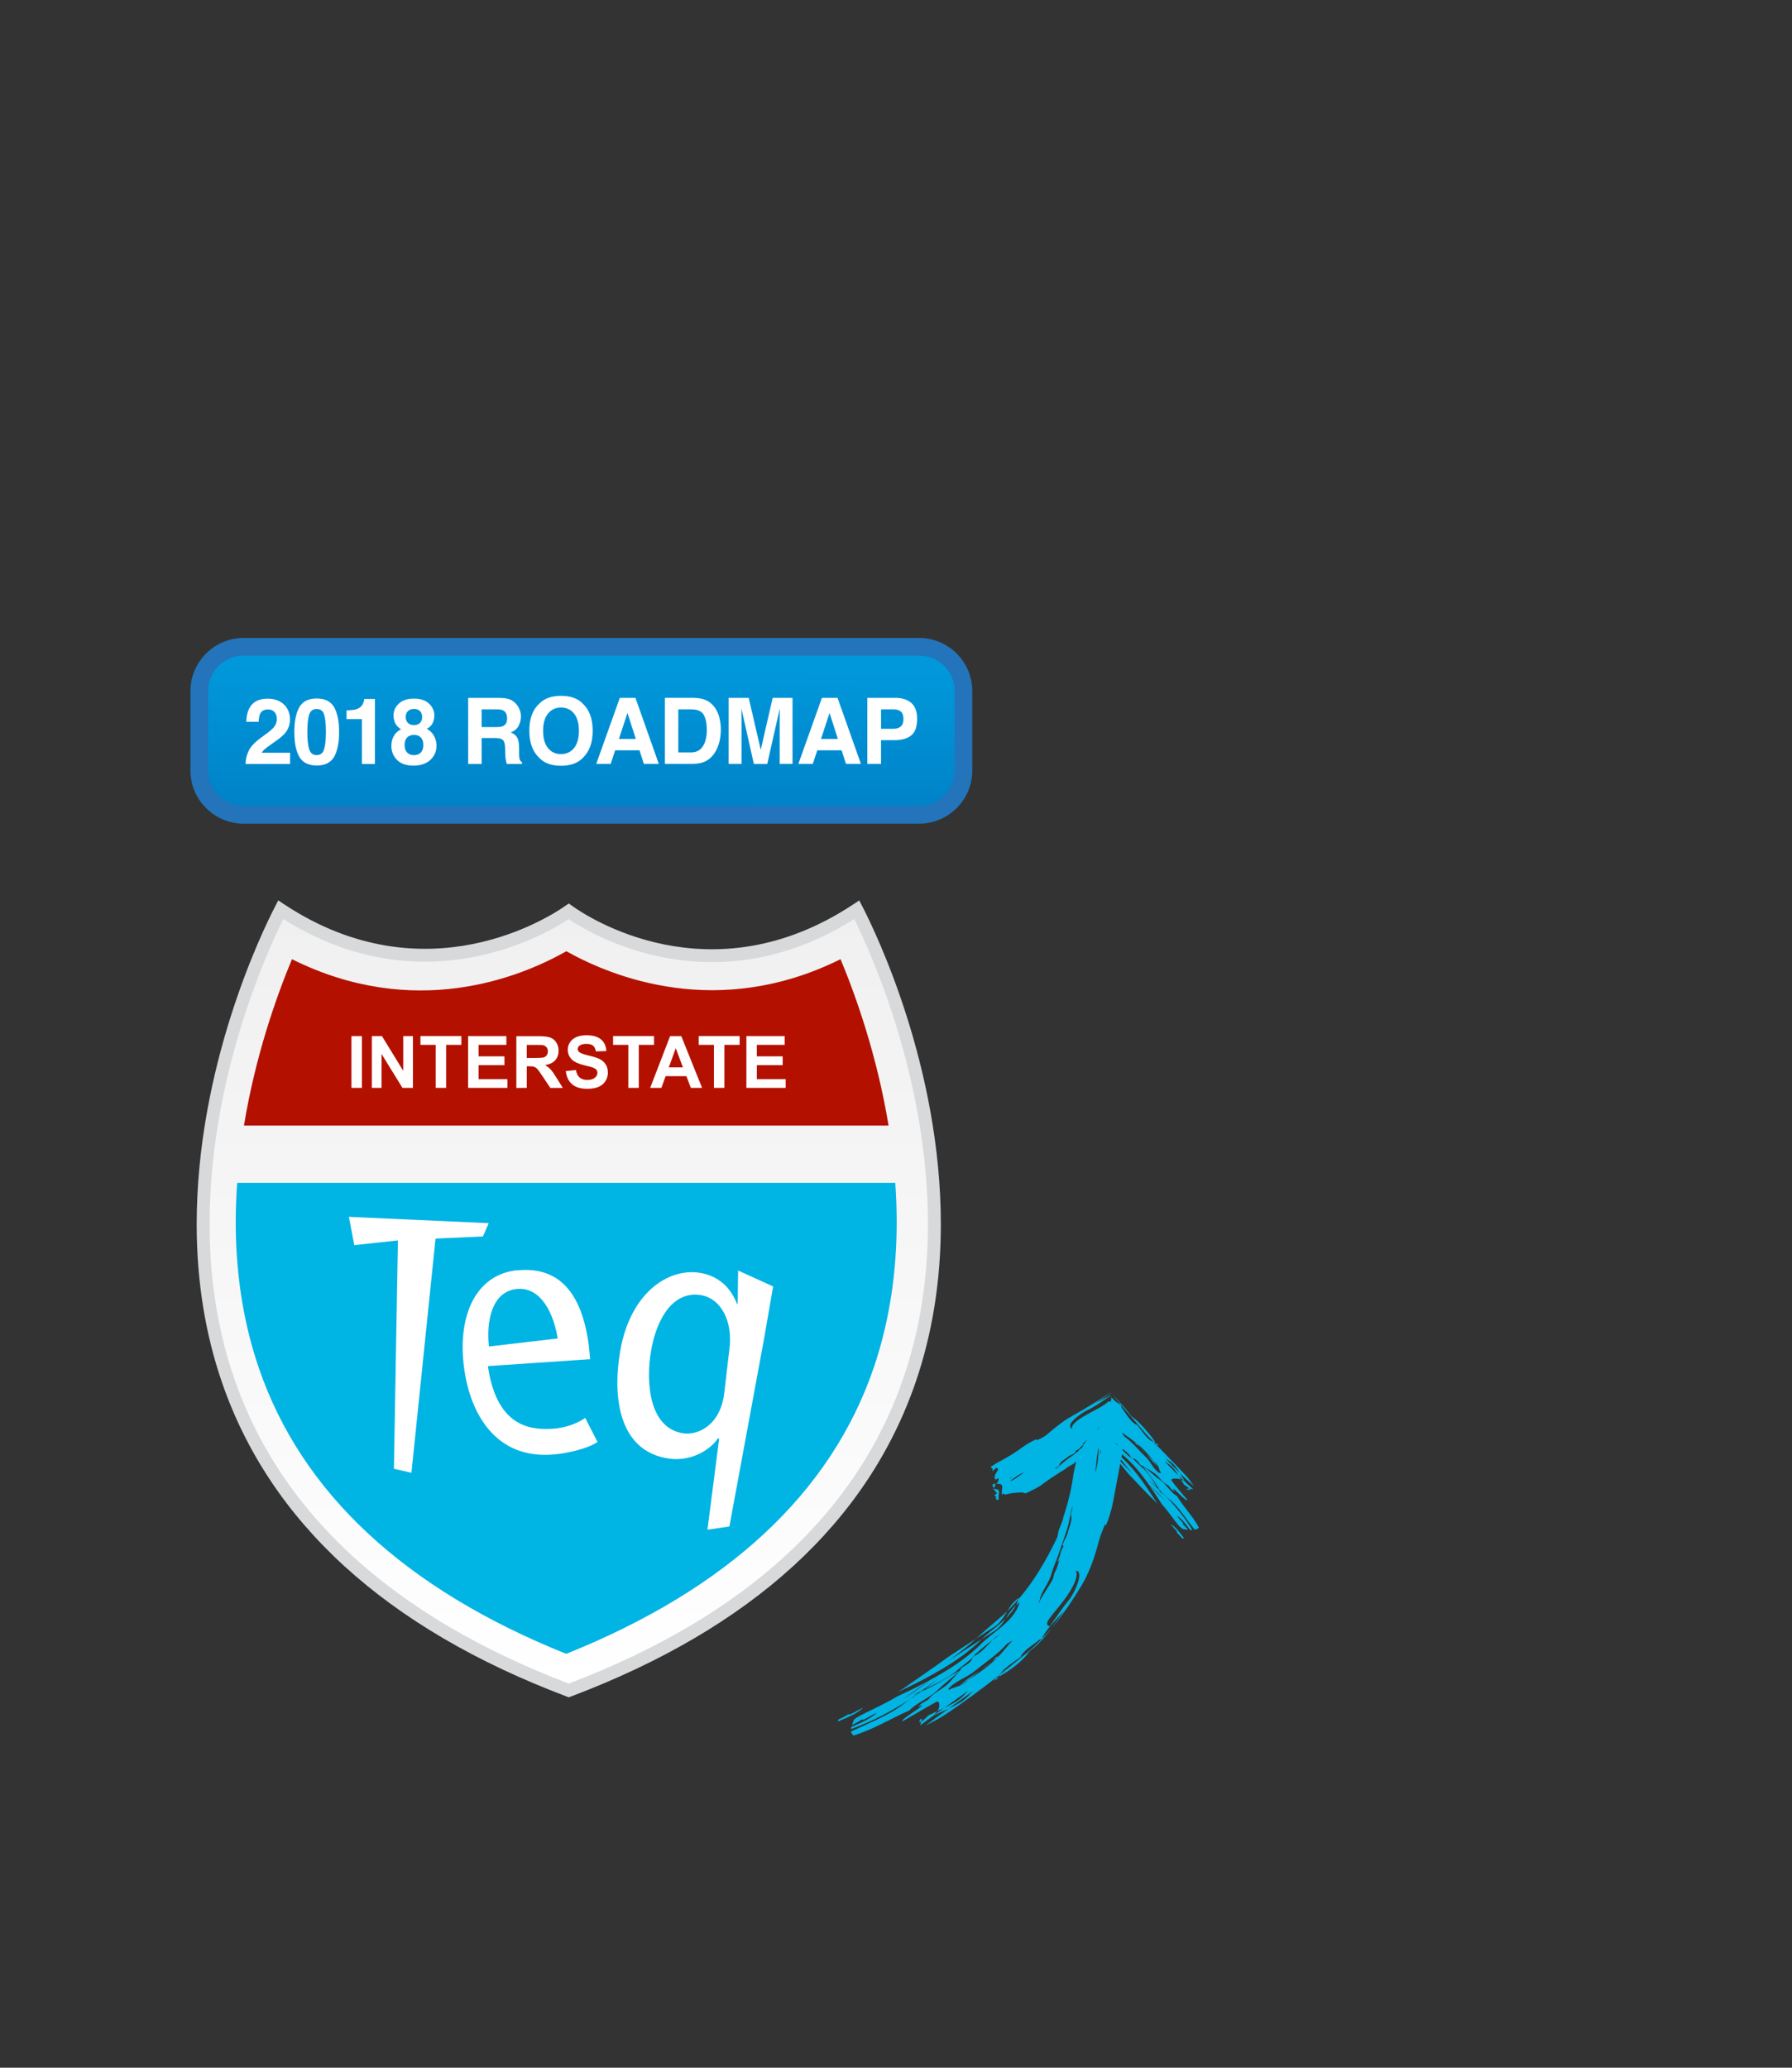 <?xml version="1.0" encoding="utf-8"?>
<!-- Generator: Adobe Illustrator 22.1.0, SVG Export Plug-In . SVG Version: 6.00 Build 0)  -->
<svg version="1.1" id="Layer_1" xmlns="http://www.w3.org/2000/svg" xmlns:xlink="http://www.w3.org/1999/xlink" x="0px" y="0px"
	 viewBox="0 0 65 75" style="enable-background:new 0 0 65 75;" xml:space="preserve">
<rect x="0" y="0" width="65" height="75" fill="#333333" stroke="none"/>
<style type="text/css">
	.st0{fill:url(#SVGID_1_);}
	.st1{fill:#D8D9DA;}
	.st2{fill:#00B4E4;}
	.st3{fill:#B41000;}
	.st4{fill:#FFFFFF;}
	.st5{fill:#2374BA;}
	.st6{fill:url(#SVGID_2_);}
</style>
<g>
	<g>
		
			<linearGradient id="SVGID_1_" gradientUnits="userSpaceOnUse" x1="20.63" y1="109.315" x2="20.63" y2="80.997" gradientTransform="matrix(1 0 0 1 0 -48)">
			<stop  offset="0" style="stop-color:#FFFFFF"/>
			<stop  offset="1" style="stop-color:#F0F0F0"/>
		</linearGradient>
		<path class="st0" d="M7.368,44.407c0,1.836,0.25,3.754,0.898,5.64c1.726,5.029,5.888,8.82,12.364,11.268
			c6.479-2.449,10.64-6.24,12.365-11.271c0.647-1.887,0.897-3.804,0.897-5.64c0-5.711-2.411-10.626-2.814-11.407
			c-5.301,3.508-9.88,0.466-10.449,0.058c-0.559,0.394-5.194,3.416-10.448-0.058C9.779,33.778,7.368,38.697,7.368,44.407z"/>
		<path class="st1" d="M20.63,61.565l-0.083-0.032C14,59.059,9.793,55.22,8.045,50.123c-0.604-1.757-0.911-3.681-0.911-5.715
			c0-5.722,2.365-10.599,2.84-11.518l0.119-0.231l0.217,0.144c5.148,3.404,9.684,0.414,10.184,0.062l0.136-0.095l0.135,0.097
			c0.496,0.356,4.99,3.373,10.184-0.063l0.217-0.144l0.12,0.231c0.474,0.919,2.84,5.796,2.84,11.514
			c0,2.034-0.306,3.957-0.909,5.715c-1.748,5.098-5.955,8.939-12.504,11.414L20.63,61.565z M10.274,33.334
			c-0.648,1.312-2.672,5.832-2.672,11.074c0,1.983,0.298,3.855,0.885,5.564c1.694,4.938,5.78,8.669,12.143,11.094
			c6.366-2.424,10.451-6.158,12.144-11.097c0.586-1.71,0.884-3.582,0.884-5.564c0-5.238-2.024-9.758-2.672-11.07
			c-5.043,3.18-9.426,0.627-10.359,0.004C19.688,33.955,15.273,36.483,10.274,33.334z"/>
	</g>
	<path class="st2" d="M8.551,44.322c0,1.725,0.232,3.519,0.83,5.276c1.552,4.559,5.317,8.046,11.157,10.39
		c5.84-2.344,9.605-5.831,11.158-10.39c0.597-1.757,0.829-3.551,0.829-5.276c0-0.48-0.019-0.953-0.051-1.419H8.603
		C8.571,43.37,8.551,43.843,8.551,44.322z"/>
	<path class="st3" d="M30.489,34.791c-4.425,2.2-8.258,0.659-9.946-0.288c-1.685,0.954-5.51,2.503-9.953,0.289
		c-0.561,1.346-1.327,3.506-1.741,6.035H32.23C31.815,38.297,31.049,36.137,30.489,34.791z"/>
	<g>
		<g>
			<polygon class="st4" points="14.288,53.275 14.433,44.993 12.851,45.163 12.655,44.137 17.727,44.367 17.518,44.848 
				15.798,44.926 14.924,53.42 			"/>
			<g>
				<path class="st4" d="M21.674,52.304c-0.28,0.19-0.818,0.349-1.356,0.426c-2.252,0.325-3.185-1.359-3.447-2.87
					c-0.329-1.894,0.247-3.553,1.802-3.777c0.058-0.008,0.134-0.006,0.191-0.014c1.575-0.106,2.208,1.053,2.448,2.43
					c0.049,0.279,0.064,0.453,0.094,0.801l-3.709,0.251c0.298,2.062,1.387,2.325,2.287,2.277c0.073-0.01,0.148-0.007,0.22-0.018
					c0.465-0.067,0.796-0.223,1.022-0.379L21.674,52.304z M20.231,48.548c-0.209-1.206-0.776-1.898-1.532-1.789
					c-0.857,0.123-1.065,1.158-0.964,2.081L20.231,48.548z"/>
				<path class="st4" d="M25.661,55.484l0.425-3.306l-0.044-0.007c-0.301,0.445-0.996,0.847-1.781,0.734
					c-1.845-0.266-2.047-2.279-1.763-3.908c0.361-2.079,1.712-2.999,2.86-2.833c0.553,0.079,1.092,0.402,1.37,1.121l0.029,0.005
					l0.016-1.206l1.27,0.577l-0.338,1.948l-1.248,6.759L25.661,55.484z M26.459,48.918c0.124-0.973-0.292-1.834-1.062-1.946
					c-0.944-0.137-1.565,0.779-1.781,2.024c-0.189,1.086-0.101,2.81,1.178,2.995c0.494,0.071,1.342-0.268,1.479-1.484L26.459,48.918
					z"/>
			</g>
		</g>
	</g>
	<g>
		<path class="st4" d="M12.748,39.459v-1.877h0.379v1.877H12.748z"/>
		<path class="st4" d="M13.487,39.459v-1.877h0.368l0.771,1.258v-1.258h0.352v1.877h-0.38l-0.759-1.231v1.231H13.487z"/>
		<path class="st4" d="M15.803,39.459v-1.56H15.25v-0.318h1.484v0.318h-0.552v1.56H15.803z"/>
		<path class="st4" d="M16.98,39.459v-1.877h1.388V37.9h-1.01v0.416h0.939v0.318h-0.939v0.509h1.048v0.317L16.98,39.459
			L16.98,39.459z"/>
		<path class="st4" d="M19.107,37.901h0.295c0.153,0,0.246,0.002,0.276,0.007c0.062,0.01,0.109,0.035,0.143,0.074
			c0.034,0.038,0.05,0.089,0.05,0.152c0,0.056-0.013,0.103-0.039,0.14c-0.025,0.037-0.061,0.064-0.106,0.079
			c-0.046,0.015-0.159,0.022-0.34,0.022h-0.28v-0.474C19.106,37.901,19.107,37.901,19.107,37.901z M19.107,39.459v-0.784h0.077
			c0.088,0,0.151,0.007,0.192,0.021c0.039,0.015,0.078,0.041,0.114,0.079c0.036,0.038,0.102,0.13,0.199,0.277l0.273,0.409h0.453
			l-0.229-0.367c-0.09-0.147-0.161-0.248-0.215-0.305c-0.053-0.057-0.121-0.109-0.202-0.158c0.164-0.023,0.287-0.081,0.369-0.173
			c0.082-0.092,0.123-0.208,0.123-0.348c0-0.11-0.027-0.209-0.081-0.295c-0.055-0.086-0.127-0.146-0.218-0.18
			s-0.237-0.05-0.437-0.05h-0.796v1.877L19.107,39.459L19.107,39.459z"/>
		<path class="st4" d="M20.522,38.849l0.368-0.037c0.022,0.123,0.067,0.214,0.135,0.272c0.068,0.057,0.159,0.087,0.275,0.087
			c0.122,0,0.214-0.026,0.276-0.078c0.062-0.052,0.093-0.111,0.093-0.18c0-0.044-0.013-0.082-0.039-0.113
			c-0.025-0.032-0.072-0.058-0.136-0.081c-0.044-0.015-0.145-0.043-0.303-0.081c-0.202-0.05-0.344-0.111-0.425-0.185
			c-0.115-0.103-0.172-0.229-0.172-0.379c0-0.095,0.026-0.185,0.08-0.268s0.132-0.147,0.234-0.19
			c0.102-0.044,0.223-0.065,0.368-0.065c0.235,0,0.411,0.052,0.53,0.156c0.119,0.104,0.18,0.243,0.187,0.417l-0.379,0.013
			c-0.016-0.096-0.051-0.166-0.104-0.209c-0.052-0.043-0.132-0.065-0.238-0.065c-0.108,0-0.194,0.022-0.256,0.068
			c-0.039,0.029-0.06,0.068-0.06,0.118c0,0.045,0.019,0.083,0.056,0.114c0.048,0.04,0.164,0.082,0.347,0.125
			c0.184,0.043,0.32,0.088,0.408,0.135c0.088,0.047,0.156,0.11,0.207,0.191c0.05,0.081,0.075,0.18,0.075,0.299
			c0,0.108-0.03,0.209-0.09,0.303c-0.059,0.093-0.144,0.164-0.253,0.209c-0.108,0.046-0.245,0.068-0.407,0.068
			c-0.238,0-0.42-0.055-0.547-0.165C20.623,39.219,20.547,39.059,20.522,38.849z"/>
		<path class="st4" d="M22.791,39.459v-1.56h-0.553v-0.318h1.485v0.318H23.17v1.56H22.791z"/>
		<path class="st4" d="M24.259,38.716l0.252-0.696l0.261,0.696H24.259z M24.712,37.583h-0.406l-0.723,1.877h0.407l0.154-0.426h0.753
			l0.163,0.426h0.407L24.712,37.583z"/>
		<path class="st4" d="M25.896,39.459v-1.56h-0.553v-0.318h1.485v0.318h-0.553v1.56H25.896z"/>
		<path class="st4" d="M27.073,39.459v-1.877h1.388V37.9h-1.01v0.416h0.939v0.318h-0.938v0.509h1.047v0.317L27.073,39.459
			L27.073,39.459z"/>
	</g>
</g>
<g>
	<path class="st5" d="M35.267,27.951c0,1.058-0.866,1.924-1.924,1.924H8.832c-1.058,0-1.924-0.866-1.924-1.924v-2.887
		c0-1.057,0.866-1.924,1.924-1.924h24.511c1.058,0,1.924,0.866,1.924,1.924V27.951z"/>
	
		<linearGradient id="SVGID_2_" gradientUnits="userSpaceOnUse" x1="21.106" y1="3.751" x2="21.063" y2="-1.675" gradientTransform="matrix(1 0 0 -1 0 28)">
		<stop  offset="0" style="stop-color:#0098DA"/>
		<stop  offset="1" style="stop-color:#0080C6"/>
	</linearGradient>
	<path class="st6" d="M8.832,23.781c-0.708,0-1.283,0.576-1.283,1.283v2.886c0,0.708,0.575,1.283,1.283,1.283h24.511
		c0.708,0,1.284-0.575,1.284-1.283v-2.886c0-0.707-0.575-1.283-1.284-1.283C33.343,23.781,8.832,23.781,8.832,23.781z"/>
	<g>
		<path class="st4" d="M9.016,27.246c0.065-0.157,0.222-0.324,0.467-0.499c0.213-0.152,0.352-0.262,0.414-0.328
			c0.096-0.103,0.145-0.216,0.145-0.338c0-0.1-0.027-0.182-0.082-0.249c-0.055-0.066-0.135-0.099-0.237-0.099
			c-0.141,0-0.237,0.052-0.288,0.158c-0.029,0.061-0.047,0.157-0.052,0.289H8.932c0.007-0.201,0.044-0.363,0.109-0.486
			c0.123-0.235,0.343-0.352,0.659-0.352c0.25,0,0.448,0.069,0.596,0.208s0.222,0.321,0.222,0.549c0,0.175-0.052,0.329-0.156,0.465
			c-0.068,0.09-0.18,0.19-0.337,0.3l-0.186,0.132c-0.117,0.082-0.195,0.142-0.238,0.179s-0.079,0.079-0.108,0.128h1.028v0.408H8.906
			C8.911,27.539,8.947,27.385,9.016,27.246z"/>
		<path class="st4" d="M12.119,25.652c0.121,0.211,0.181,0.511,0.181,0.9s-0.061,0.688-0.181,0.899s-0.331,0.315-0.631,0.315
			s-0.511-0.105-0.631-0.315c-0.121-0.21-0.181-0.51-0.181-0.899s0.061-0.689,0.181-0.9s0.331-0.317,0.631-0.317
			C11.787,25.335,11.997,25.441,12.119,25.652z M11.214,27.174c0.044,0.144,0.136,0.215,0.273,0.215s0.228-0.072,0.27-0.215
			s0.065-0.351,0.065-0.622c0-0.284-0.022-0.495-0.065-0.631c-0.043-0.137-0.133-0.205-0.27-0.205s-0.229,0.068-0.273,0.205
			s-0.066,0.347-0.066,0.631C11.148,26.824,11.17,27.031,11.214,27.174z"/>
		<path class="st4" d="M12.57,26.083v-0.315c0.146-0.007,0.248-0.017,0.307-0.029c0.093-0.021,0.169-0.062,0.227-0.123
			c0.04-0.042,0.07-0.098,0.091-0.169c0.012-0.042,0.018-0.074,0.018-0.094H13.6v2.357h-0.474v-1.626L12.57,26.083L12.57,26.083z"/>
		<path class="st4" d="M14.284,26.696c0.06-0.108,0.148-0.188,0.263-0.242c-0.114-0.076-0.188-0.158-0.223-0.247
			c-0.034-0.088-0.051-0.17-0.051-0.248c0-0.171,0.065-0.317,0.194-0.438s0.311-0.181,0.547-0.181s0.418,0.061,0.547,0.181
			c0.129,0.121,0.194,0.266,0.194,0.438c0,0.078-0.017,0.16-0.051,0.248c-0.034,0.089-0.108,0.165-0.222,0.23
			c0.117,0.065,0.204,0.151,0.263,0.258s0.088,0.227,0.088,0.359c0,0.198-0.073,0.367-0.221,0.507
			c-0.147,0.139-0.352,0.209-0.616,0.209s-0.463-0.069-0.598-0.209c-0.136-0.139-0.203-0.308-0.203-0.507
			C14.195,26.923,14.225,26.803,14.284,26.696z M14.766,27.294c0.06,0.065,0.143,0.096,0.25,0.096s0.189-0.032,0.25-0.096
			c0.061-0.065,0.09-0.153,0.09-0.27c0-0.12-0.031-0.211-0.092-0.274s-0.144-0.094-0.248-0.094c-0.105,0-0.187,0.031-0.248,0.094
			c-0.062,0.063-0.092,0.153-0.092,0.274C14.676,27.14,14.706,27.23,14.766,27.294z M14.796,26.221
			c0.052,0.054,0.125,0.081,0.219,0.081s0.167-0.027,0.22-0.081c0.051-0.054,0.078-0.124,0.078-0.209
			c0-0.093-0.025-0.165-0.078-0.219c-0.051-0.052-0.125-0.079-0.22-0.079c-0.094,0-0.166,0.026-0.219,0.079
			c-0.052,0.052-0.079,0.125-0.079,0.219C14.716,26.097,14.743,26.167,14.796,26.221z"/>
		<g>
			<path class="st4" d="M18.505,25.375c0.088,0.038,0.163,0.094,0.224,0.167c0.05,0.061,0.091,0.128,0.121,0.201
				c0.03,0.074,0.045,0.158,0.045,0.252c0,0.114-0.029,0.225-0.086,0.336c-0.057,0.109-0.152,0.188-0.284,0.233
				c0.11,0.044,0.189,0.108,0.235,0.189s0.069,0.207,0.069,0.375v0.161c0,0.109,0.004,0.183,0.013,0.223
				c0.013,0.062,0.044,0.108,0.093,0.137v0.06h-0.553c-0.015-0.053-0.026-0.096-0.033-0.128c-0.013-0.067-0.021-0.136-0.022-0.206
				l-0.004-0.223c-0.002-0.152-0.028-0.254-0.079-0.306c-0.051-0.051-0.146-0.077-0.285-0.077h-0.488v0.94h-0.489v-2.395h1.145
				C18.291,25.316,18.417,25.336,18.505,25.375z M17.471,25.729v0.643h0.539c0.108,0,0.187-0.013,0.241-0.039
				c0.094-0.046,0.142-0.135,0.142-0.269c0-0.145-0.046-0.243-0.137-0.293c-0.051-0.028-0.129-0.042-0.232-0.042
				C18.024,25.729,17.471,25.729,17.471,25.729z"/>
			<path class="st4" d="M21.135,27.495c-0.18,0.187-0.442,0.28-0.785,0.28s-0.604-0.093-0.785-0.28
				c-0.243-0.228-0.365-0.558-0.365-0.988c0-0.439,0.122-0.769,0.365-0.988c0.18-0.186,0.442-0.28,0.785-0.28
				s0.604,0.093,0.785,0.28c0.241,0.22,0.363,0.55,0.363,0.988C21.498,26.937,21.377,27.267,21.135,27.495z M20.823,27.131
				c0.117-0.146,0.175-0.354,0.175-0.625c0-0.268-0.058-0.476-0.175-0.623s-0.274-0.219-0.472-0.219s-0.356,0.073-0.474,0.22
				c-0.118,0.146-0.178,0.354-0.178,0.624s0.059,0.478,0.178,0.625c0.118,0.147,0.276,0.22,0.474,0.22
				C20.549,27.35,20.706,27.278,20.823,27.131z"/>
			<path class="st4" d="M22.482,25.313h0.567l0.848,2.395h-0.543l-0.158-0.493h-0.882l-0.163,0.493h-0.524L22.482,25.313z
				 M22.449,26.803h0.613l-0.302-0.942L22.449,26.803z"/>
			<path class="st4" d="M25.521,25.364c0.168,0.055,0.304,0.156,0.409,0.304c0.083,0.119,0.14,0.248,0.17,0.387
				c0.031,0.138,0.046,0.271,0.046,0.396c0,0.319-0.065,0.588-0.193,0.809c-0.174,0.298-0.441,0.447-0.803,0.447h-1.033v-2.395
				h1.033C25.299,25.315,25.422,25.333,25.521,25.364z M24.603,25.729v1.563h0.463c0.237,0,0.401-0.117,0.495-0.35
				c0.05-0.128,0.077-0.28,0.077-0.456c0-0.244-0.038-0.431-0.115-0.562s-0.229-0.195-0.456-0.195
				C25.066,25.729,24.603,25.729,24.603,25.729z"/>
			<path class="st4" d="M28.027,25.313h0.72v2.395H28.28v-1.62c0-0.047,0-0.111,0.002-0.195c0.001-0.084,0.002-0.149,0.002-0.194
				l-0.454,2.01h-0.486l-0.451-2.01c0,0.046,0.001,0.11,0.002,0.194s0.002,0.15,0.002,0.195v1.62H26.43v-2.395h0.728l0.436,1.884
				L28.027,25.313z"/>
			<path class="st4" d="M29.813,25.313h0.567l0.848,2.395h-0.543l-0.158-0.493h-0.882l-0.163,0.493h-0.524L29.813,25.313z
				 M29.779,26.803h0.613l-0.302-0.942L29.779,26.803z"/>
			<path class="st4" d="M33.056,26.671c-0.14,0.117-0.34,0.176-0.601,0.176h-0.498v0.861H31.46v-2.395h1.028
				c0.237,0,0.426,0.062,0.568,0.185c0.141,0.123,0.211,0.314,0.211,0.574C33.267,26.354,33.197,26.555,33.056,26.671z
				 M32.675,25.808c-0.064-0.053-0.152-0.079-0.266-0.079h-0.451v0.706h0.451c0.114,0,0.203-0.029,0.266-0.086
				c0.064-0.057,0.095-0.149,0.095-0.273C32.769,25.951,32.738,25.862,32.675,25.808z"/>
		</g>
	</g>
</g>
<g>
	<path class="st2" d="M36.03,54.007c0.01-0.012,0.018-0.023,0.025-0.034c-0.019,0.01-0.038,0.02-0.038,0.02L36.03,54.007z"/>
	<path class="st2" d="M35.938,53.776c0.005,0.003,0.008,0.007,0.012,0.011c0-0.006-0.001-0.012,0-0.017L35.938,53.776z"/>
	<path class="st2" d="M36.03,54.008c0.047,0.055,0.106,0.102,0.13,0.168c-0.021,0.011-0.063,0.033-0.084,0.044
		c0.003,0.041,0.048,0.061,0.071,0.092c-0.021,0.011-0.042,0.022-0.03,0.037c0.018,0.047,0.061,0.062,0.109,0.051
		C36.183,54.18,36.365,54,36.03,54.008z"/>
	<path class="st2" d="M36.057,53.969c0.037-0.055,0.049-0.103,0.044-0.171l-0.11,0.057C36.007,53.896,36.019,53.94,36.057,53.969z"
		/>
	<path class="st2" d="M42.466,55.281c0.079,0.116,0.163,0.183,0.243,0.293c-0.01,0.004-0.023,0.011-0.036,0.005
		c0.068,0.063,0.143,0.138,0.204,0.217c0.025,0.003,0.05,0.005,0.075,0.006C42.805,55.606,42.668,55.405,42.466,55.281z"/>
	<path class="st2" d="M42.95,53.852c0.112,0.071,0.171,0.117,0.198,0.147c0.033,0.004,0.075,0.01,0.128,0.019
		c-0.004-0.005-0.008-0.011-0.011-0.016c-0.095-0.082-0.189-0.166-0.281-0.253c-0.049-0.031-0.098-0.059-0.147-0.078
		C42.873,53.731,42.91,53.792,42.95,53.852z"/>
	<path class="st2" d="M43.148,53.998C42.865,53.967,43.254,54.113,43.148,53.998L43.148,53.998z"/>
	<path class="st2" d="M41.633,53.817c0.017,0.017,0.033,0.033,0.049,0.05l-0.01-0.014L41.633,53.817z"/>
	<path class="st2" d="M41.38,52.516c0.062,0.078,0.129,0.154,0.2,0.226c-0.13-0.156-0.261-0.314-0.405-0.43
		c0.014,0.02,0.011,0.048,0.025,0.069C41.262,52.408,41.338,52.455,41.38,52.516z"/>
	<path class="st2" d="M42.141,54.207l-0.084-0.123c-0.013-0.02-0.026-0.039-0.039-0.059c-0.119-0.114-0.238-0.233-0.363-0.361
		c0.109,0.097,0.217,0.198,0.324,0.301c-0.149-0.236-0.286-0.491-0.499-0.693c-0.132-0.099-0.259-0.251-0.404-0.371
		c-0.008,0-0.017,0-0.025,0c-0.006-0.012-0.012-0.023-0.018-0.034c-0.024-0.013-0.053-0.026-0.071-0.033
		c-0.069-0.065-0.139-0.131-0.21-0.198c-0.013-0.013-0.027-0.026-0.04-0.039c0.001-0.015,0.003-0.03,0.004-0.044
		c0.034,0.025,0.069,0.049,0.101,0.075c0.084,0.067,0.158,0.14,0.216,0.24c0.016,0.009,0.03,0.018,0.035,0.026l0.008,0.007
		c0.132,0.006,0.224,0.14,0.303,0.256c0.02-0.035,0.045,0.034,0.079,0.019c0.152,0.093,0.303,0.186,0.424,0.267
		c0.179,0.134,0.258,0.313,0.457,0.412c0.062,0.026,0.101,0.116,0.16,0.17c0.034,0.019,0.067,0.041,0.1,0.064
		c-0.015-0.033-0.029-0.066-0.043-0.099c0.003-0.028,0.461,0.474,0.514,0.424c0.017-0.007-0.366-0.415-0.585-0.729
		c0.009-0.084,0.285-0.056,0.33-0.022c0.008,0.002,0.015,0.006,0.023,0.009c-0.029-0.049-0.057-0.097-0.085-0.145
		c-0.067-0.067-0.134-0.135-0.201-0.202c-0.106-0.11-0.213-0.221-0.32-0.332c0.036,0.026,0.074,0.052,0.112,0.078
		c0.02,0.011,0.04,0.024,0.058,0.037c0.15,0.104,0.253,0.257,0.35,0.42c0.077,0.076,0.154,0.15,0.232,0.224l0.008,0.005
		c-0.071-0.106-0.133-0.219-0.198-0.327c-0.176-0.173-0.348-0.353-0.52-0.534c0.036,0.026,0.074,0.052,0.112,0.078
		c0.182,0.102,0.299,0.273,0.408,0.456c0.167,0.165,0.337,0.325,0.513,0.476c-0.082-0.119-0.175-0.255-0.272-0.365
		c-0.409-0.436-0.797-0.831-1.188-1.232c-0.076-0.036-0.145-0.075-0.192-0.123c-0.029-0.027-0.058-0.056-0.085-0.087
		c-0.015-0.017-0.024-0.026-0.044-0.051l-0.061-0.079c-0.08-0.105-0.158-0.211-0.232-0.304c-0.006,0.055-0.073-0.043-0.086-0.03
		c-0.185-0.142-0.315-0.365-0.466-0.586c-0.021-0.031-0.012-0.049-0.027-0.098c-0.147-0.062-0.273-0.181-0.397-0.338
		c-0.176,0.109-0.355,0.194-0.535,0.284c0.18-0.107,0.362-0.235,0.556-0.376l0.069,0.071c-0.023-0.027-0.046-0.054-0.067-0.079
		c-0.512,0.332-0.95,0.602-1.403,0.855c-0.056,0.033-0.113,0.066-0.168,0.099c-0.038,0.025-0.076,0.051-0.114,0.076
		c-0.074,0.051-0.146,0.104-0.216,0.158c-0.14,0.108-0.273,0.22-0.405,0.333c-0.11,0.09-0.24,0.153-0.375,0.21
		c0.004-0.015,0.007-0.03,0.008-0.046c-0.168,0.071-0.318,0.154-0.465,0.258l-0.04,0.028c-0.298,0.22-0.573,0.385-0.913,0.563
		c-0.083,0.044-0.155,0.103-0.238,0.146c-0.051,0.048,0.125,0.085,0.033,0.155c0.009,0.001,0.018,0.004,0.028,0.007
		c0.064-0.061,0.112-0.126,0.16-0.105c0.078,0.048-0.046,0.162-0.091,0.277c0.006,0.013,0.012,0.027,0.016,0.042
		c0,0-0.014,0.007-0.03,0.016v0.017c0.02,0.019,0.033,0.043,0.042,0.068l0.11-0.057c0.005,0.068-0.007,0.115-0.044,0.171
		l0.002,0.002l-0.005-0.003c-0.008,0.011-0.016,0.022-0.025,0.034v0.001c0.334-0.008,0.153,0.173,0.197,0.391
		c0.025-0.006,0.051-0.019,0.076-0.039c0.012,0.015,0.036,0.046,0.036,0.046c0.212-0.068,0.384-0.072,0.611-0.083
		c0.054-0.006,0.101,0.055,0.164,0.022c0.167-0.087,0.346-0.159,0.501-0.262c0.317-0.236,0.632-0.443,0.961-0.643
		c-0.005-0.002-0.009-0.005-0.011-0.009c0.081-0.046,0.162-0.092,0.244-0.14c0.049-0.026,0.079-0.063,0.113-0.099
		c-0.035,0.143-0.07,0.286-0.096,0.431c-0.077,0.58-0.21,1.115-0.388,1.64c0.005-0.002,0.01-0.002,0.014,0
		c-0.045,0.126-0.094,0.25-0.144,0.376c-0.056,0.121-0.04,0.238-0.098,0.359c-0.392,0.812-0.828,1.552-1.391,2.206
		c-0.018,0.072-0.046,0.143-0.085,0.211c0.039-0.035,0.085-0.068,0.13-0.104c-0.068,0.284-0.298,0.585-0.588,0.83
		c-0.067,0.063-0.149,0.127-0.228,0.189c-0.079,0.062-0.156,0.124-0.23,0.183c-0.147,0.121-0.282,0.235-0.387,0.342
		c-0.481,0.479-1.124,0.898-1.83,1.282c-0.307,0.241-0.636,0.477-0.984,0.703c0.303-0.226,0.62-0.447,0.961-0.69
		c-0.375,0.204-0.771,0.396-1.169,0.583c-0.417,0.252-0.853,0.443-1.298,0.67c-0.097,0.062-0.205,0.107-0.256,0.169
		c-0.024,0.062-0.049,0.125-0.069,0.185c0.141-0.064,0.278-0.142,0.391-0.214c-0.013,0.013-0.002,0.025,0.004,0.034
		c0.195-0.087,0.315-0.177,0.516-0.267c-0.227,0.212-0.579,0.366-0.932,0.519c-0.006,0.027-0.011,0.053-0.013,0.078
		c0.765-0.274,1.476-0.653,2.119-1.071c0.112-0.082,0.225-0.165,0.339-0.249c-0.067,0.028-0.134,0.056-0.204,0.082l0.206-0.106
		c0.033-0.017,0.066-0.033,0.099-0.05c0.193-0.138,0.391-0.281,0.601-0.432c-0.162,0.127-0.327,0.258-0.501,0.383
		c0.394-0.192,0.815-0.385,1.144-0.645c0.161-0.154,0.405-0.321,0.597-0.495c0-0.008,0-0.017-0.001-0.025
		c0.019-0.009,0.036-0.018,0.054-0.027c0.02-0.027,0.039-0.06,0.051-0.08c0.206-0.175,0.41-0.352,0.634-0.525
		c0.017-0.017,0.035-0.034,0.052-0.052c0.051-0.055,0.16-0.1,0.224-0.14c-0.098,0.062-0.189,0.126-0.276,0.192
		c-0.221,0.229-0.367,0.435-0.685,0.606c-0.014,0.019-0.028,0.035-0.041,0.042l-0.012,0.01c-0.006,0.133-0.222,0.258-0.409,0.366
		c0.058,0.011-0.054,0.053-0.029,0.083c-0.151,0.173-0.304,0.345-0.436,0.485c-0.225,0.207-0.52,0.325-0.692,0.54
		c-0.046,0.066-0.196,0.123-0.289,0.191c-0.033,0.037-0.072,0.073-0.111,0.11c0.056-0.02,0.112-0.04,0.169-0.06
		c0.024,0-0.181,0.134-0.382,0.275c-0.202,0.14-0.403,0.283-0.363,0.306c0.003,0.004,0.05-0.021,0.127-0.064
		c0.077-0.044,0.186-0.105,0.308-0.178c0.247-0.144,0.556-0.328,0.822-0.469c0.14-0.008,0.085,0.272,0.025,0.324
		c-0.005,0.008-0.011,0.017-0.016,0.025c0.083-0.038,0.166-0.076,0.248-0.114c0.114-0.082,0.229-0.163,0.343-0.246
		c0.187-0.13,0.37-0.266,0.557-0.399c-0.044,0.043-0.087,0.087-0.13,0.131c-0.019,0.023-0.04,0.045-0.061,0.067
		c-0.173,0.177-0.434,0.312-0.709,0.446c-0.131,0.092-0.26,0.184-0.387,0.277c-0.003,0.003-0.006,0.006-0.008,0.009
		c0.181-0.093,0.376-0.176,0.559-0.265c0.296-0.213,0.598-0.429,0.901-0.647c-0.044,0.043-0.087,0.087-0.13,0.132
		c-0.086,0.104-0.2,0.196-0.332,0.281c-0.133,0.083-0.283,0.16-0.439,0.235c-0.283,0.203-0.561,0.406-0.83,0.608
		c0.209-0.102,0.444-0.223,0.635-0.342c0.755-0.5,1.413-0.991,2.06-1.5c0.056-0.087,0.118-0.167,0.196-0.229
		c0.173-0.15,0.401-0.295,0.584-0.432c-0.059-0.009,0.039-0.07,0.026-0.085c0.018-0.023,0.037-0.044,0.058-0.066
		c0.022-0.023,0.045-0.046,0.069-0.068c0.048-0.044,0.101-0.087,0.157-0.128c0.114-0.08,0.224-0.168,0.337-0.255
		c0.032-0.025,0.046-0.012,0.092-0.026c0.155-0.371,0.523-0.695,0.831-1.057c-0.079,0.111-0.163,0.218-0.237,0.33
		c-0.076,0.112-0.159,0.219-0.237,0.331c0.428-0.513,0.769-1.023,1.093-1.562c0.303-0.519,0.477-1.053,0.617-1.589
		c0.06-0.218,0.144-0.424,0.234-0.629c0.005,0.022,0.011,0.044,0.019,0.066c0.109-0.256,0.192-0.511,0.249-0.791l0.015-0.076
		c0.092-0.486,0.172-0.913,0.261-1.385c0.093,0.118,0.188,0.234,0.283,0.351c0.317,0.334,0.625,0.671,0.963,0.996
		c0.037,0.037,0.073,0.075,0.107,0.113c-0.398-0.615-0.794-1.227-1.308-1.694c0.002-0.012,0.005-0.024,0.007-0.037
		c0.004-0.023,0.007-0.047,0.011-0.071c0.375,0.307,0.688,0.692,0.979,1.105c0.205,0.185,0.408,0.38,0.603,0.584
		c-0.2-0.176-0.391-0.364-0.594-0.57c0.159,0.227,0.312,0.463,0.465,0.699c0.22,0.244,0.382,0.498,0.593,0.752
		c0.059,0.054,0.101,0.116,0.163,0.142c0.063,0.01,0.126,0.02,0.188,0.027c-0.061-0.079-0.136-0.154-0.204-0.217
		c0.013,0.007,0.026-0.001,0.036-0.005c-0.08-0.11-0.164-0.177-0.243-0.293c0.202,0.125,0.339,0.325,0.486,0.521
		c0.027,0.001,0.054,0.002,0.08,0.001c-0.258-0.427-0.589-0.833-0.948-1.21c-0.073-0.065-0.145-0.131-0.217-0.199
		C42.101,54.125,42.122,54.165,42.141,54.207z M36.671,53.586c0.006,0.002,0.012,0.004,0.018,0.005
		c-0.016,0.02-0.032,0.039-0.049,0.056C36.642,53.622,36.651,53.597,36.671,53.586z M36.659,53.722
		c-0.003-0.004-0.005-0.008-0.007-0.013c0.164-0.119,0.325-0.253,0.489-0.301C36.981,53.52,36.822,53.656,36.659,53.722z
		 M37.958,53.43l-0.006-0.007l0.007,0.003L37.958,53.43z M36.228,60.07c-0.145,0.159-0.32,0.308-0.507,0.452
		c-0.188,0.142-0.391,0.276-0.589,0.411c-0.031,0.028-0.062,0.056-0.093,0.083c-0.07,0.056-0.141,0.092-0.214,0.122l-0.028,0.019
		l0.014-0.014c-0.11,0.043-0.225,0.072-0.352,0.129l-0.022,0.034l-0.036-0.046c0.22-0.274,0.654-0.404,0.949-0.644
		c0.383-0.31,0.829-0.604,1.156-0.971c0.052-0.055,0.162-0.101,0.226-0.142C36.545,59.688,36.416,59.883,36.228,60.07z
		 M37.676,58.157c-0.009-0.05,0.038-0.103,0.045-0.141c0.026-0.236,0.275-0.526,0.381-0.824c0.039-0.097,0.06-0.203,0.098-0.298
		c0.182-0.445,0.329-0.903,0.494-1.387c0.03-0.098,0.059-0.206,0.084-0.315c0.023-0.11,0.044-0.221,0.061-0.323
		c0.01-0.07,0.031-0.135,0.054-0.198c0.006-0.001,0.012-0.003,0.019-0.004l-0.066,0.242c-0.005,0.071,0.027,0.157,0.015,0.189
		c-0.009,0.144-0.078,0.3-0.125,0.466c-0.021,0.14-0.124,0.282-0.184,0.441c-0.015,0.03,0.007,0.078,0.025,0.087
		c-0.071,0.099-0.096,0.191-0.121,0.283c-0.025,0.092-0.044,0.189-0.117,0.286l0.089-0.07c-0.053,0.127-0.067,0.236-0.141,0.393
		c-0.076,0.115-0.061,0.243-0.12,0.33C38.003,57.618,37.787,57.89,37.676,58.157z M39.103,57.393
		c-0.037,0.112-0.088,0.232-0.141,0.341c-0.057,0.106-0.116,0.2-0.16,0.261c-0.24,0.291-0.487,0.654-0.721,0.993
		c-0.277-0.053,0.067-0.379,0.4-0.803c0.339-0.421,0.657-0.947,0.548-1.205C39.175,56.973,39.169,57.165,39.103,57.393z
		 M39.069,54.189l0.009,0.003l-0.008,0.003L39.069,54.189z M39.252,52.497c-0.03,0.059-0.103,0.045-0.127,0.128
		c-0.124,0.101-0.252,0.199-0.392,0.292c-0.113,0.081-0.236,0.188-0.337,0.284c-0.034,0.032-0.075,0.056-0.117,0.077l-0.016-0.009
		c0.048-0.031,0.096-0.061,0.142-0.094c0.03-0.037,0.036-0.105,0.057-0.116c0.06-0.074,0.164-0.129,0.257-0.199
		c0.06-0.074,0.188-0.098,0.28-0.168c0.021-0.011,0.018-0.052,0.006-0.068c0.156-0.042,0.18-0.159,0.306-0.225
		C39.292,52.431,39.273,52.463,39.252,52.497z M39.321,52.383l-0.062,0.002c0.036-0.029,0.063-0.06,0.094-0.092
		c0.013-0.023,0.028-0.047,0.054-0.071c0.004-0.002,0.007-0.005,0.011-0.008C39.387,52.27,39.355,52.326,39.321,52.383z
		 M39.725,53.403c0.042-0.294,0.056-0.617,0.12-0.866c0.005,0.001,0.01,0.004,0.015,0.007
		C39.836,52.853,39.816,53.178,39.725,53.403z M39.828,51.829c-0.005,0.01-0.01,0.017-0.014,0.026
		c-0.004-0.006-0.007-0.013-0.011-0.02c0.03-0.031,0.061-0.065,0.092-0.106C39.874,51.783,39.844,51.799,39.828,51.829z
		 M39.921,52.718c-0.003-0.039-0.006-0.079-0.008-0.116c0.019,0.032,0.032,0.07,0.025,0.103
		C39.932,52.709,39.927,52.714,39.921,52.718z M40.209,50.831c-0.168,0.161-0.475,0.304-0.778,0.473
		c-0.298,0.167-0.586,0.357-0.547,0.523c-0.057-0.035-0.073-0.083-0.064-0.136c0.004-0.051,0.054-0.117,0.122-0.185
		c0.135-0.135,0.347-0.278,0.46-0.337c0.259-0.119,0.543-0.301,0.851-0.538c0.02,0.019,0.04,0.037,0.06,0.054
		C40.313,50.835,40.271,50.865,40.209,50.831z M40.576,52.459c-0.006-0.007-0.013-0.013-0.019-0.02l-0.034-0.023
		c-0.036-0.021-0.051-0.075-0.072-0.106c0.032,0.046,0.067,0.088,0.106,0.129c0.006,0.004,0.013,0.008,0.02,0.012
		C40.577,52.455,40.576,52.457,40.576,52.459z M41.077,53.457c-0.141-0.148-0.284-0.295-0.432-0.44
		c0.005-0.027,0.01-0.054,0.015-0.081C40.797,53.112,40.937,53.285,41.077,53.457z M40.692,51.958
		c0.073,0.058,0.152,0.111,0.236,0.169c0.083,0.057,0.178,0.131,0.247,0.186c0.265,0.186,0.471,0.438,0.676,0.681
		c0.023,0.019,0.046,0.038,0.069,0.057c0.046,0.042,0.072,0.085,0.091,0.129l0.015,0.017l-0.012-0.009
		c0.027,0.066,0.04,0.136,0.079,0.213l0.031,0.013l-0.051,0.022c-0.244-0.133-0.314-0.395-0.504-0.578
		c-0.125-0.118-0.24-0.247-0.362-0.374c-0.061-0.063-0.123-0.126-0.19-0.186c-0.071-0.067-0.146-0.134-0.221-0.187
		C40.753,52.079,40.722,52.003,40.692,51.958z"/>
	<path class="st2" d="M43.336,55.484c0.057-0.011,0.108-0.032,0.152-0.068c-0.207-0.408-0.56-0.752-0.793-1.148l-0.012-0.007
		c-0.213-0.12-0.362-0.401-0.586-0.569c-0.241-0.161-0.415-0.351-0.639-0.518c0.202,0.296,0.431,0.562,0.6,0.867
		c0.081,0.079,0.162,0.16,0.24,0.242c0.068,0.06,0.138,0.119,0.209,0.178C42.821,54.751,43.054,55.149,43.336,55.484z"/>
	<path class="st2" d="M42.017,54.025c0.021,0.02,0.043,0.04,0.064,0.06l-0.024-0.043l-0.079-0.077
		C41.992,53.985,42.004,54.005,42.017,54.025z"/>
	<path class="st2" d="M42.015,53.189l-0.004-0.008c-0.054-0.061-0.107-0.123-0.16-0.186c-0.093-0.078-0.185-0.163-0.271-0.252
		C41.721,52.911,41.86,53.078,42.015,53.189z"/>
	<path class="st2" d="M42.031,52.443c-0.014-0.021-0.042-0.061-0.056-0.082l-0.056-0.024l0.036,0.059L42.031,52.443z"/>
	<path class="st2" d="M40.655,50.947c0.221,0.258,0.436,0.509,0.647,0.755c0.056,0.066,0.113,0.132,0.169,0.198
		c0.054,0.064,0.123,0.147,0.152,0.173c0.075,0.077,0.15,0.154,0.225,0.231c0.024,0.011,0.048,0.021,0.072,0.032
		c-0.072-0.115-0.152-0.227-0.243-0.331l-0.108-0.131c-0.038-0.045-0.076-0.088-0.115-0.13c-0.077-0.084-0.155-0.163-0.233-0.232
		c-0.061-0.057-0.167-0.117-0.212-0.182c-0.226-0.3-0.456-0.535-0.661-0.743c0.098,0.115,0.198,0.231,0.299,0.349L40.655,50.947z"/>
	<path class="st2" d="M30.802,62.199c-0.005-0.009-0.016-0.022-0.004-0.034c-0.112,0.07-0.248,0.145-0.387,0.205
		c-0.008,0.024-0.015,0.048-0.021,0.072c0.348-0.143,0.699-0.292,0.925-0.5C31.115,62.028,30.995,62.115,30.802,62.199z"/>
	<path class="st2" d="M36.025,59.096c-0.157,0.125-0.301,0.247-0.416,0.36c0.157-0.102,0.313-0.205,0.474-0.305
		c0.088-0.066,0.173-0.14,0.23-0.214c0.06-0.074,0.112-0.15,0.163-0.225c-0.071,0.064-0.143,0.129-0.214,0.192
		C36.19,58.969,36.102,59.033,36.025,59.096z"/>
	<path class="st2" d="M36.739,58.231c0.067-0.071,0.134-0.14,0.195-0.216c0.005-0.019,0.011-0.039,0.015-0.058
		c-0.051,0.037-0.094,0.077-0.134,0.117c-0.042,0.038-0.078,0.077-0.111,0.117s-0.062,0.082-0.089,0.124
		c-0.028,0.042-0.056,0.081-0.081,0.123c0.035-0.034,0.072-0.066,0.106-0.101L36.739,58.231z"/>
	<path class="st2" d="M36.688,58.476c0.065-0.079,0.116-0.167,0.162-0.249c-0.167,0.154-0.269,0.317-0.373,0.486
		C36.552,58.635,36.622,58.554,36.688,58.476z"/>
	<path class="st2" d="M33.68,62.218c-0.126,0.124-0.209,0.192-0.26,0.224c-0.008,0.034-0.021,0.076-0.04,0.131
		c0.009-0.005,0.019-0.01,0.029-0.014c0.144-0.111,0.295-0.217,0.444-0.327c0.054-0.055,0.103-0.109,0.138-0.163
		C33.886,62.118,33.782,62.167,33.68,62.218z"/>
	<path class="st2" d="M33.42,62.442C33.491,62.154,33.22,62.569,33.42,62.442L33.42,62.442z"/>
	<path class="st2" d="M33.776,60.901c-0.028,0.02-0.055,0.039-0.083,0.059l0.023-0.013C33.736,60.932,33.756,60.916,33.776,60.901z"
		/>
	<path class="st2" d="M35.905,60.332c-0.126,0.084-0.245,0.175-0.364,0.263c0.254-0.172,0.505-0.35,0.687-0.526
		c-0.033,0.02-0.079,0.025-0.112,0.045C36.077,60.184,36.004,60.273,35.905,60.332z"/>
	<path class="st2" d="M32.985,61.646c-0.103,0.079-0.205,0.157-0.307,0.236c-0.504,0.356-1.193,0.632-1.809,0.923
		c0.011,0.055,0.039,0.104,0.094,0.145c0.736-0.227,1.35-0.617,2.028-0.913l0.012-0.013c0.213-0.231,0.689-0.429,0.971-0.688
		c0.271-0.272,0.583-0.49,0.856-0.753c-0.483,0.271-0.92,0.559-1.432,0.782C33.263,61.461,33.127,61.555,32.985,61.646z"/>
	<path class="st2" d="M36.354,58.722c0.07-0.088,0.12-0.189,0.18-0.283c-0.047,0.044-0.093,0.089-0.14,0.133
		c-0.048,0.043-0.099,0.083-0.149,0.126c-0.125,0.119-0.288,0.246-0.426,0.368c-0.14,0.125-0.277,0.246-0.416,0.37
		c0.232-0.149,0.459-0.305,0.697-0.452C36.217,58.901,36.285,58.813,36.354,58.722z"/>
	<path class="st2" d="M34.776,59.96c0.137-0.105,0.272-0.211,0.403-0.322c0.076-0.069,0.15-0.136,0.223-0.203
		c-0.34,0.225-0.678,0.448-1.015,0.671c-0.535,0.391-1.088,0.764-1.636,1.149c-0.063,0.043-0.127,0.084-0.191,0.123
		c1.153-0.54,2.264-1.145,3.006-1.881c0.014-0.013,0.029-0.028,0.043-0.043c-0.419,0.274-0.834,0.545-1.248,0.815
		C34.503,60.171,34.638,60.065,34.776,59.96z"/>
	<path class="st2" d="M33.527,61.273c-0.034,0.017-0.067,0.033-0.1,0.049c-0.034,0.025-0.068,0.05-0.102,0.074
		c0.024-0.01,0.048-0.021,0.072-0.031C33.44,61.334,33.484,61.304,33.527,61.273z"/>
	<path class="st2" d="M34.811,61.143l0.014-0.005c0.101-0.067,0.204-0.136,0.307-0.205c0.127-0.114,0.264-0.227,0.409-0.337
		C35.266,60.78,34.995,60.963,34.811,61.143z"/>
	<path class="st2" d="M36.046,60.967c0.033-0.02,0.1-0.06,0.134-0.08l0.038-0.063c-0.032,0.018-0.064,0.036-0.097,0.054
		L36.046,60.967z"/>
	<path class="st2" d="M37.788,59.452c-0.129,0.124-0.248,0.253-0.386,0.366c-0.067,0.058-0.134,0.116-0.201,0.173
		c-0.063,0.051-0.126,0.102-0.189,0.153c-0.249,0.203-0.494,0.403-0.743,0.597c-0.017,0.027-0.034,0.054-0.051,0.082
		c0.378-0.21,0.723-0.457,0.982-0.746c0.052-0.054,0.119-0.175,0.187-0.22c0.161-0.116,0.29-0.252,0.418-0.384
		c0.064-0.066,0.118-0.138,0.176-0.207c0.055-0.071,0.115-0.137,0.164-0.211c-0.108,0.129-0.226,0.255-0.346,0.386L37.788,59.452z"
		/>
</g>
</svg>
